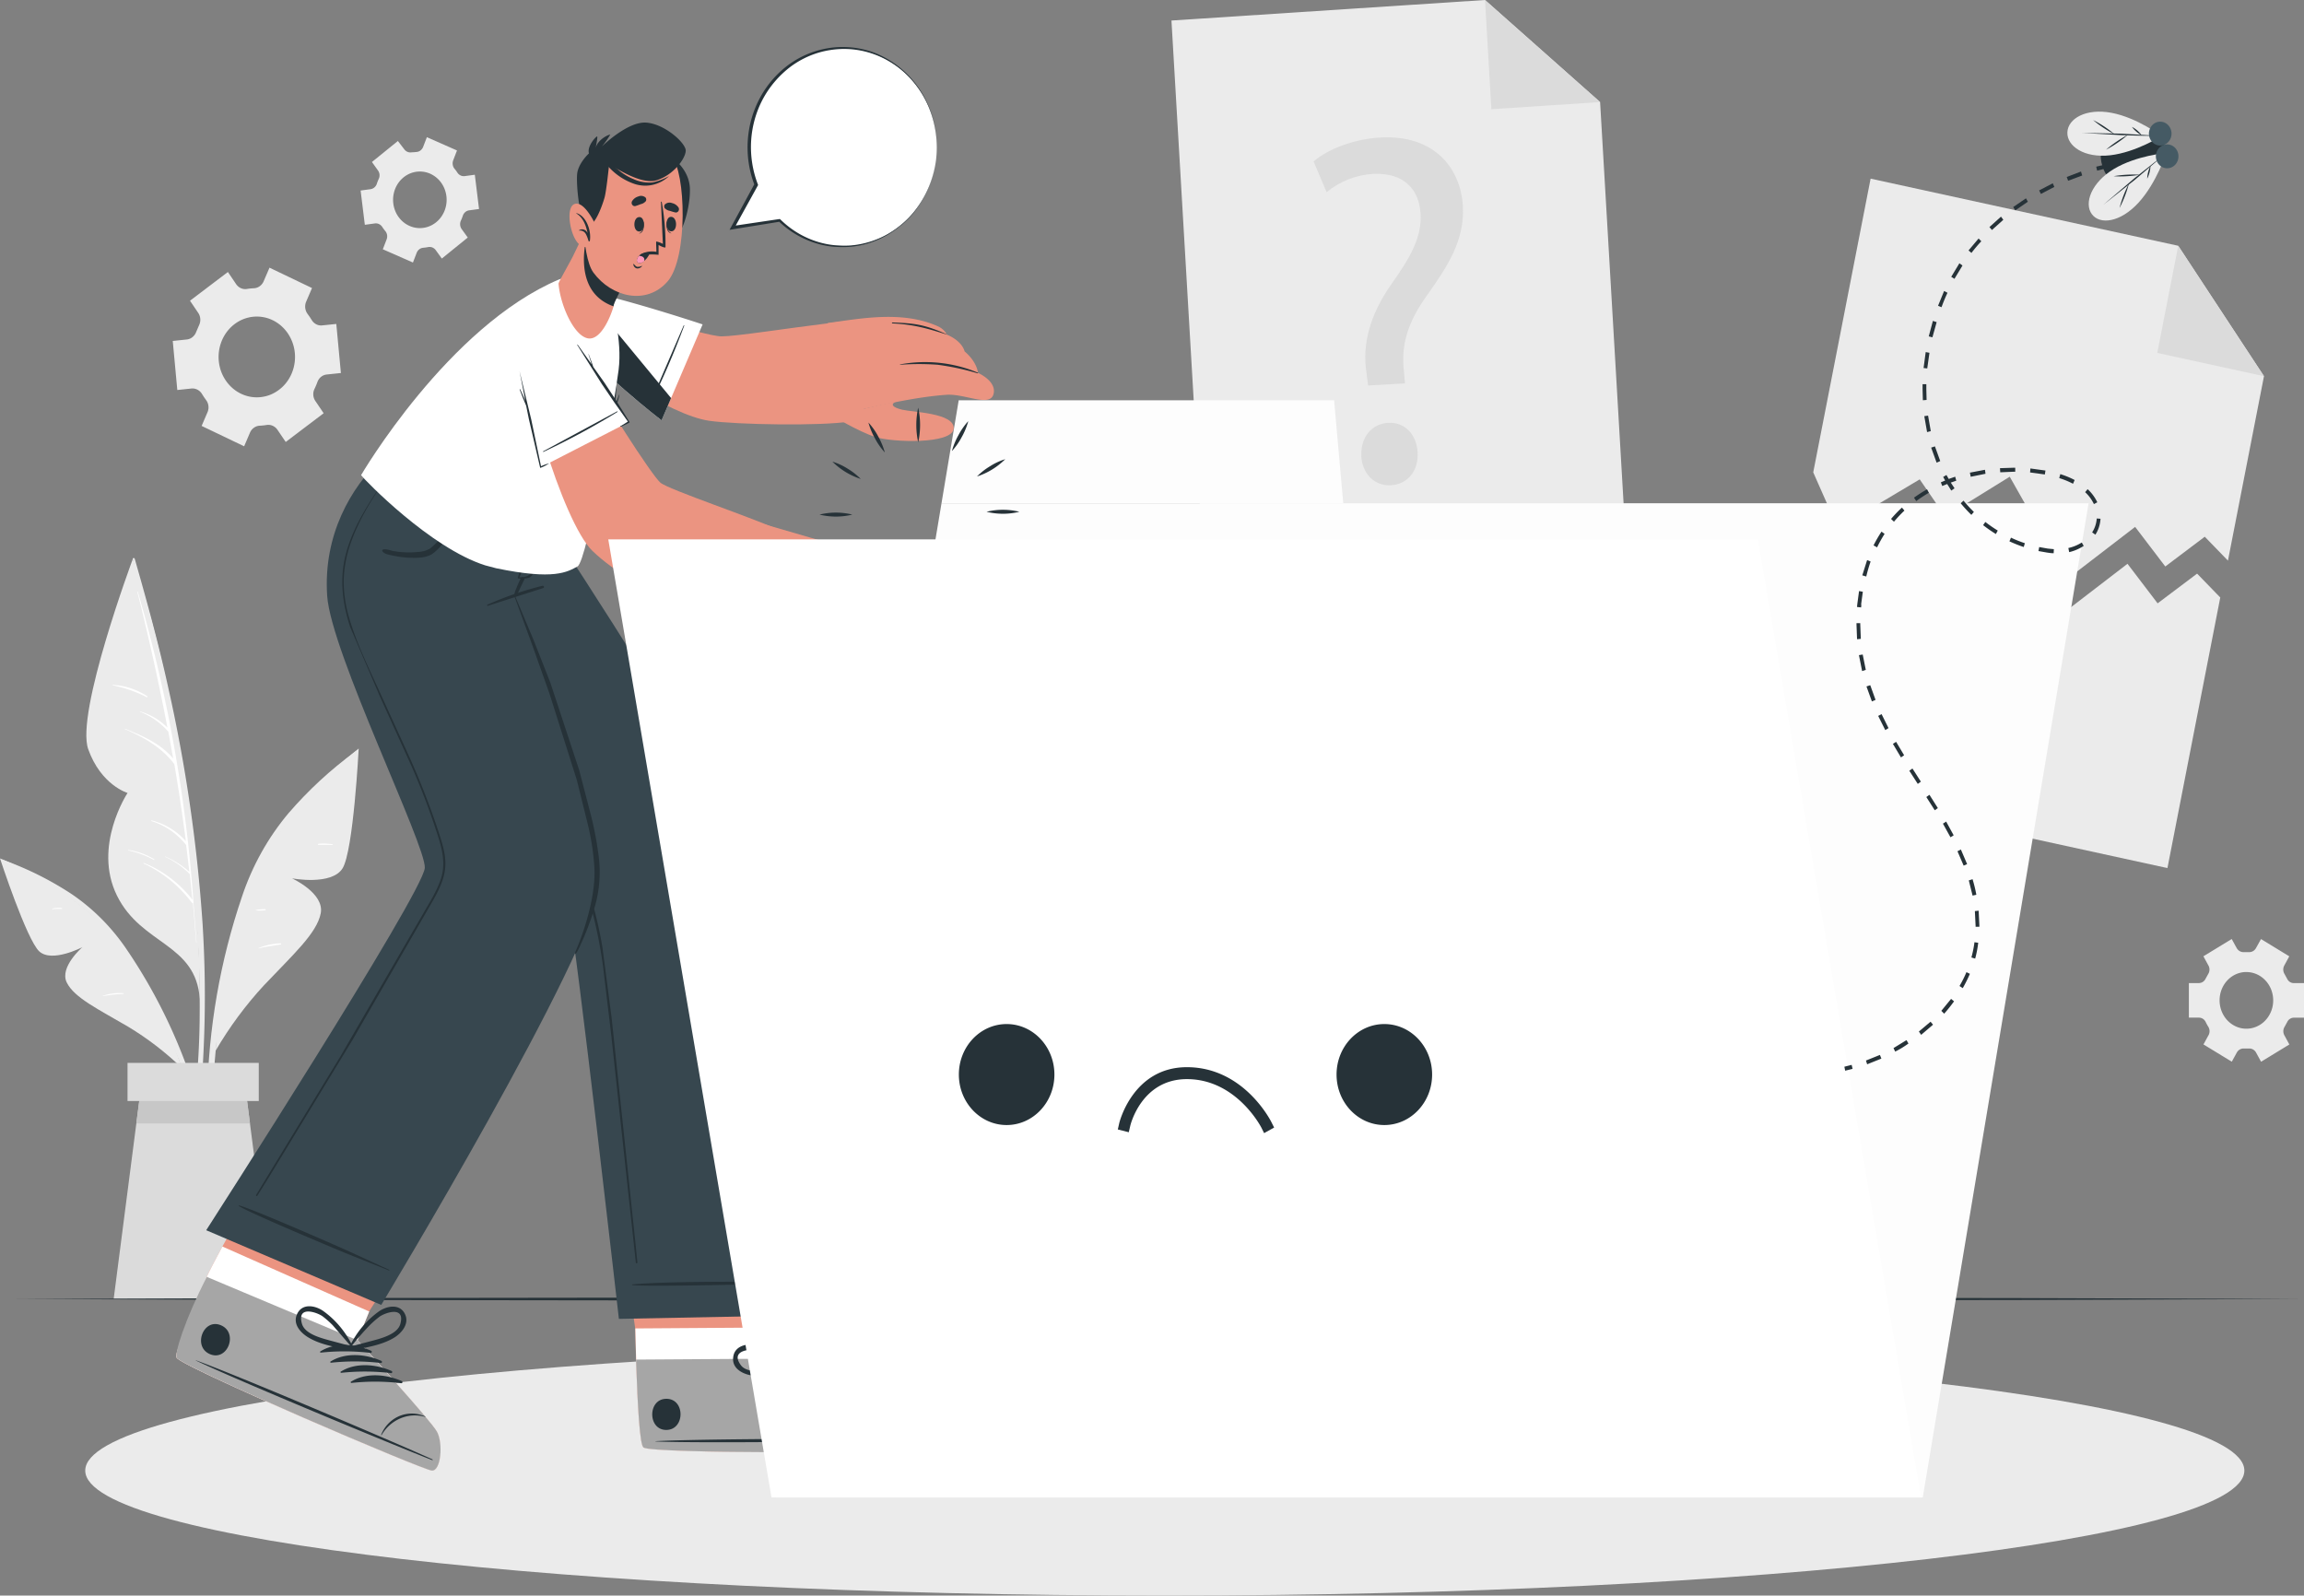 <svg xmlns="http://www.w3.org/2000/svg" width="244" height="169" fill="none" xmlns:v="https://vecta.io/nano"><rect width="100%" height="100%" fill="#808080" stroke="none"/><style><![CDATA[.B{fill:#263238}.C{fill:#fff}.D{fill:#eb9481}.E{fill:#ebebeb}.F{fill:#dbdbdb}]]></style><path d="M239.762 39.846l-3.816 19.535-2.456-2.533L229.311 60l-3.194-4.194-7.161 5.504-6.12-10.819-6.826 4.227-2.707-3.945-8.668 5.163-2.608-5.905 6.076-31.109 32.576 7.11 9.083 13.812z" class="E"/><path d="M230.679 26.034l9.083 13.812-11.3-2.466 2.217-11.346z" class="F"/><path d="M235.133 63.283l-5.595 28.66-43.879-9.576 5.555-28.428 2.607 5.901 8.672-5.163 2.704 3.945 6.83-4.223 6.116 10.819 7.165-5.504 3.19 4.189 4.182-3.148 2.453 2.529zm-62.803-3.359l-44.716 2.925-3.553-60.674L157.267 0l12.188 10.811 2.875 49.114z" class="E"/><path d="M157.267 0l12.189 10.811-11.515.754L157.267 0zm-12.381 40.828l-.175-1.37c-.451-2.837.283-6.01 2.616-9.327 2.105-2.95 3.245-5.058 3.118-7.451-.144-2.697-1.839-4.4-4.992-4.265-1.803.099-3.534.775-4.964 1.939l-1.376-3.258c1.595-1.37 4.386-2.381 7.037-2.529 5.754-.337 8.553 3.262 8.772 7.279.192 3.595-1.571 6.297-3.812 9.454-2.057 2.879-2.731 5.251-2.44 7.936l.124 1.374-3.908.219zm-.709 7.464c-.104-1.956 1.072-3.405 2.823-3.507s3.026 1.197 3.13 3.157c.095 1.85-.977 3.342-2.827 3.452-1.767.105-3.043-1.252-3.142-3.102h.016z" class="F"/><g class="E"><path d="M33.038 30.506l-4.497-2.154-.626 1.454a1.25 1.25 0 0 1-.417.513c-.18.128-.39.201-.607.212a5.47 5.47 0 0 0-.738.076 1.14 1.14 0 0 1-.633-.082 1.21 1.21 0 0 1-.503-.415l-.881-1.302-4.015 3.043.881 1.302a1.31 1.31 0 0 1 .209.635c.014.228-.03.455-.129.659l-.307.712a1.26 1.26 0 0 1-.384.542 1.16 1.16 0 0 1-.593.255l-1.503.156.482 5.197 1.511-.16a1.14 1.14 0 0 1 .629.129 1.22 1.22 0 0 1 .476.453l.203.32.219.308c.138.177.226.391.256.618a1.3 1.3 0 0 1-.088.668l-.63 1.467 4.502 2.158.626-1.462a1.23 1.23 0 0 1 .42-.511 1.15 1.15 0 0 1 .609-.209 6.12 6.12 0 0 0 .73-.076 1.13 1.13 0 0 1 .633.083 1.21 1.21 0 0 1 .503.415l.881 1.302 4.019-3.043-.881-1.302a1.27 1.27 0 0 1-.215-.635 1.29 1.29 0 0 1 .135-.659 7.79 7.79 0 0 0 .299-.708c.077-.216.209-.404.381-.545a1.14 1.14 0 0 1 .596-.252l1.511-.16-.486-5.197-1.511.156a1.12 1.12 0 0 1-.625-.125 1.2 1.2 0 0 1-.471-.452l-.207-.32-.219-.308a1.3 1.3 0 0 1-.254-.622 1.33 1.33 0 0 1 .087-.672l.626-1.458zm-2.552 4.809a4.44 4.44 0 0 1 .755 2.352c.026.846-.185 1.681-.608 2.399a4.13 4.13 0 0 1-1.767 1.637 3.85 3.85 0 0 1-2.33.324c-.79-.138-1.523-.52-2.107-1.099a4.34 4.34 0 0 1-1.174-2.151 4.51 4.51 0 0 1 .154-2.478c.282-.792.78-1.477 1.431-1.97.872-.66 1.957-.927 3.016-.743s2.005.807 2.63 1.729zm205.859 64.143l-2.999 1.829.53.969c.08.14.119.3.114.462a.88.88 0 0 1-.141.453l-.26.472a.83.83 0 0 1-.298.353c-.129.085-.279.129-.431.128h-1.053v3.662h1.061c.152-.002.302.042.431.127a.83.83 0 0 1 .298.354 5.94 5.94 0 0 0 .26.472c.087.133.136.29.141.453a.87.87 0 0 1-.114.461l-.53.97 2.999 1.829.534-.974a.83.83 0 0 1 .324-.325.78.78 0 0 1 .437-.096h.511a.78.78 0 0 1 .437.097c.134.074.247.186.324.324l.535.978 2.994-1.829-.53-.974c-.076-.14-.113-.299-.107-.46a.89.89 0 0 1 .139-.45l.259-.472c.065-.146.169-.268.298-.353s.279-.13.431-.128H244v-3.662h-1.069c-.152.002-.302-.043-.431-.128s-.233-.207-.298-.353l-.259-.472a.9.9 0 0 1-.139-.45c-.006-.161.031-.32.107-.46l.53-.974-2.994-1.829-.535.961a.83.83 0 0 1-.324.325.78.78 0 0 1-.437.097h-.255-.256a.79.79 0 0 1-.438-.098.85.85 0 0 1-.327-.324l-.53-.965zm1.551 3.498a2.73 2.73 0 0 1 1.578.504 2.97 2.97 0 0 1 1.048 1.347c.215.548.271 1.152.162 1.734a3.06 3.06 0 0 1-.777 1.538 2.79 2.79 0 0 1-1.455.821 2.7 2.7 0 0 1-1.641-.171 2.88 2.88 0 0 1-1.274-1.108c-.311-.494-.477-1.074-.476-1.668a3.14 3.14 0 0 1 .214-1.148c.143-.364.351-.695.615-.974a2.84 2.84 0 0 1 .92-.651 2.7 2.7 0 0 1 1.086-.228v.004zM42.137 14.933l-2.747 2.225.634.889a.87.87 0 0 1 .168.44.88.88 0 0 1-.084.466c-.076.164-.143.333-.199.506a.87.87 0 0 1-.255.389.8.8 0 0 1-.411.189l-1.053.143.447 3.629 1.053-.143a.78.78 0 0 1 .45.068.84.84 0 0 1 .347.311c.096.147.2.287.311.422.103.119.171.267.196.427a.89.89 0 0 1-.053.471l-.399 1.037 3.19 1.404.399-1.037a.85.85 0 0 1 .282-.37.79.79 0 0 1 .424-.157l.255-.03.251-.042a.78.78 0 0 1 .441.04c.141.056.264.151.357.276l.65.898 2.747-2.225-.642-.889a.9.9 0 0 1-.164-.443.91.91 0 0 1 .081-.468c.076-.163.142-.33.199-.502a.87.87 0 0 1 .255-.389.8.8 0 0 1 .411-.189l1.053-.143-.447-3.629-1.053.143a.78.78 0 0 1-.45-.066.83.83 0 0 1-.348-.309c-.1-.152-.203-.295-.315-.421-.093-.122-.153-.268-.174-.423a.92.92 0 0 1 .054-.458l.399-1.037-3.19-1.404-.399 1.037a.87.87 0 0 1-.282.369c-.124.093-.271.148-.423.158l-.255.025-.235.009a.78.78 0 0 1-.441-.04c-.141-.056-.264-.151-.357-.276l-.678-.881zm1.966 3.258a2.7 2.7 0 0 1 1.621.288 2.91 2.91 0 0 1 1.198 1.19 3.13 3.13 0 0 1 .371 1.693 3.1 3.1 0 0 1-.58 1.626A2.84 2.84 0 0 1 45.377 24a2.69 2.69 0 0 1-1.643.059 2.82 2.82 0 0 1-1.398-.915c-.371-.444-.608-.994-.682-1.581a3.16 3.16 0 0 1 .07-1.171 3.07 3.07 0 0 1 .49-1.053 2.89 2.89 0 0 1 .835-.773 2.74 2.74 0 0 1 1.052-.375zm-22.492 91.833a122.8 122.8 0 0 0-.16-12.222 164.58 164.58 0 0 0-3.624-24.934c-1.013-4.611-2.257-9.146-3.557-13.677-.04-.139-.247-.101-.211.042 4.015 15.974 7.309 32.453 7.081 49.059-.064 4.636-.574 9.209-.989 13.828 0 .122.179.173.207.047.825-3.966 1.097-8.105 1.252-12.143z"/><path d="M14.059 59.22S7.982 75.531 9.342 79.35s4.167 4.636 4.167 4.636-3.72 5.614-1.12 10.878 8.373 5.016 8.772 10.983c-.012.03.307-24.925-7.101-46.627z"/></g><path d="M20.486 95.572c.01-.027.01-.057 0-.084a156.94 156.94 0 0 0-5.893-32.811c0-.029-.06-.021-.052 0 1.204 4.777 2.267 9.573 3.19 14.389a6.64 6.64 0 0 0-2.903-1.711s-.032.025 0 .034a7.7 7.7 0 0 1 2.998 2.107l.514 2.841c-1.36-1.606-3.242-2.402-5.128-3.161-.013.013-.014.018-.014.023.006.018.01.021.014.023 1.966.843 3.919 1.93 5.251 3.722a200.67 200.67 0 0 1 1.22 8.147 7.27 7.27 0 0 0-3.624-2.196c-.044 0-.068.055-.024.067 1.421.442 2.69 1.312 3.652 2.504h.024l.343 2.879a9.22 9.22 0 0 0-2.54-1.618c-.024 0-.04.029 0 .038.942.431 1.804 1.035 2.548 1.783h.032l.287 2.744c-1.369-1.75-3.146-3.092-5.155-3.894-.008 0-.017.004-.023.01s-.009.015-.009.024.003.018.009.024.014.01.023.01c1.984.924 3.727 2.343 5.08 4.135a.12.12 0 0 0 .058.042c.023.007.047.008.07 0l.347 4.215c0 .021.032.021.032 0l-.327-4.282zm-4.884-21.824c-1.1-.724-2.358-1.139-3.652-1.205-.021.012-.024.019-.024.025.011.023.018.025.024.025a13.88 13.88 0 0 1 3.612 1.264c.048.013.084-.076.04-.11zm.738 17.268a7.33 7.33 0 0 0-2.743-.99c-.032 0-.036.046 0 .055a10.02 10.02 0 0 1 2.711 1.003c.036.021.068-.046.032-.067z" class="C"/><g class="E"><path d="M37.591 79.632c-2.571 1.878-4.931 4.059-7.037 6.499-2.172 2.584-3.847 5.59-4.932 8.851-2.309 6.793-3.551 13.94-3.676 21.158-.077 3.996.285 7.989 1.081 11.898.006.028.023.053.046.069s.051.021.079.016.051-.022.067-.046.023-.053.019-.082c-.99-6.896-.952-13.914.112-20.799 1.045-6.743 2.683-14.085 6.742-19.569 2.209-2.988 4.964-5.336 7.687-7.763.144-.135-.04-.341-.187-.232z"/><path d="M22.839 111.276c1.463-2.502 3.183-4.826 5.128-6.929 3.042-3.216 5.602-5.5 6.001-7.624s-3.046-3.692-3.046-3.692 4.206.801 5.359-1.066 1.706-12.682 1.706-12.682-7.655 5.778-11.224 13.879-3.923 18.115-3.923 18.115z"/></g><path d="M35.239 89.427c-.504-.079-1.015-.098-1.523-.055-.06 0-.056.109 0 .114h1.511c.019-.014.022-.02.023-.026-.003-.024-.007-.03-.011-.033zm-5.499 10.49a6.53 6.53 0 0 0-2.36.498v.038c.797-.199 1.567-.279 2.357-.422a.06.06 0 0 0 .025-.022c.006-.01.01-.022.01-.034s-.002-.024-.008-.034-.014-.019-.024-.024zm-1.65-3.624a4.99 4.99 0 0 0-1.001.093c-.019.018-.021.025-.021.032.355.052.691.036 1.022-.015.014 0 .027-.006.037-.016s.015-.024.015-.039-.006-.028-.015-.039-.023-.016-.037-.016z" class="C"/><g class="E"><path d="M.395 91.104c2.492.893 4.879 2.082 7.117 3.544 2.322 1.56 4.335 3.581 5.929 5.951 3.353 4.933 5.92 10.413 7.6 16.222a45.43 45.43 0 0 1 1.722 9.896.1.1 0 0 1-.032.056c-.016.014-.037.021-.058.021s-.041-.007-.058-.021-.028-.034-.032-.056c-.704-5.822-2.267-11.493-4.633-16.804-2.325-5.205-5.255-10.743-9.737-14.19-2.44-1.876-5.183-3.106-7.919-4.404-.144-.05-.044-.266.1-.215z"/><path d="M19.254 113.109c-1.732-1.666-3.632-3.126-5.666-4.354-3.166-1.858-5.738-3.08-6.523-4.703s1.659-3.73 1.659-3.73-3.23 1.686-4.569.442S0 90.923 0 90.923s7.46 2.803 12.113 8.488 7.141 13.697 7.141 13.697z"/></g><path d="M13.062 105.194c-.733-.054-1.47.042-2.169.282v.034c.713-.129 1.434-.208 2.157-.236.052 0 .064-.076.012-.08zm-6.507-9.019a3.47 3.47 0 0 0-1.001.059c-.036 0-.024.067 0 .063.331-.038.654-.025.981-.034.01 0 .02-.003.028-.009s.014-.016.016-.026.001-.021-.003-.031-.012-.017-.021-.022z" class="C"/><path d="M28.875 137.588H12.037l2.4-18.591.614-4.767h10.809l.614 4.767 2.4 18.591z" class="F"/><path d="M26.475 118.997H14.438l.614-4.767h10.809l.614 4.767z" fill="#c7c7c7"/><path d="M27.404 112.578H13.505v4.038h13.899v-4.038z" class="F"/><path d="M1.332 137.588l30.307-.101 30.307-.038 60.613-.072 60.613.072 30.307.038 30.307.101-30.307.105-30.307.034-60.613.072-60.613-.072-30.307-.038-30.307-.101z" class="B"/><path d="M123.356 169c63.142 0 114.328-5.929 114.328-13.242s-51.186-13.243-114.328-13.243S9.027 148.444 9.027 155.758 60.214 169 123.356 169z" class="E"/><path d="M96.741 153.566c-.929.333-27.567.421-28.588-.245-.399-.252-.626-4.353-.797-9.318l-.088-3.3-2.125-15.021 17.811-.123 1.679 15.026-.068 3.304s10.215 4.784 11.26 5.652 1.846 3.692.917 4.025z" class="D"/><path d="M96.741 153.566c-.929.333-27.567.421-28.588-.245-.471-.311-.726-6.301-.869-12.618l17.328-.118-.068 3.304s10.215 4.784 11.26 5.652 1.866 3.692.937 4.025z" class="C"/><path d="M96.741 153.566c-.929.333-27.568.421-28.588-.245-.399-.252-.626-4.353-.797-9.318l17.173-.114s10.215 4.784 11.26 5.652 1.882 3.692.953 4.025z" fill="#a6a6a6"/><g class="B"><path d="M96.354 152.441c-4.466-.102-22.488-.055-26.91.206-.036 0-.036.025 0 .03 4.426.198 22.448 0 26.91-.161.096-.004.096-.075 0-.075zm-2.268-3.907a3.42 3.42 0 0 0-1.449.285 3.59 3.59 0 0 0-1.218.878 3.76 3.76 0 0 0-.989 2.529c0 .029.048.029.052 0 .148-.933.578-1.79 1.225-2.443s1.476-1.068 2.364-1.182c.008.002.017.001.025-.004s.013-.012.015-.021.001-.019-.004-.027-.012-.013-.02-.015zm-7.811-4.181c-1.786-.021-3.856.653-4.964 2.204-.04.059.04.122.092.093a24.09 24.09 0 0 1 4.904-2.066.11.11 0 0 0 .064-.049c.015-.024.021-.053.017-.081s-.017-.055-.038-.074-.047-.028-.075-.027zm1.387.56c-1.79 0-3.86.658-4.964 2.204-.044.064.036.127.092.097a23.86 23.86 0 0 1 4.9-2.069c.026-.008.048-.025.063-.048s.021-.053.018-.081a.12.12 0 0 0-.036-.073c-.02-.019-.046-.029-.073-.03z"/><path d="M89.042 145.478c-1.786 0-3.856.653-4.964 2.204-.04.059.04.122.092.093a24.03 24.03 0 0 1 4.904-2.065c.026-.008.049-.025.064-.049s.021-.054.017-.082-.018-.055-.038-.073-.047-.029-.075-.028zm1.384.565c-1.79-.021-3.86.653-4.964 2.204-.044.059.04.122.092.093a23.95 23.95 0 0 1 4.904-2.066.11.11 0 0 0 .064-.049c.015-.024.021-.053.017-.081s-.018-.055-.038-.073-.047-.029-.075-.028zm-19.857 2.115c-1.993 0-1.993 3.309 0 3.296s2.01-3.308 0-3.296zm17.624-8.855c-.905-.792-2.045 0-2.6.814-.923 1.438-1.472 3.106-1.595 4.838 0 .038.028.055.056.055a.23.23 0 0 0 .044.097.21.21 0 0 0 .081.065c.031.014.066.021.101.018a.2.2 0 0 0 .097-.032c1.268-.932 2.735-1.766 3.696-3.086.546-.767.993-2.031.12-2.769zm-2.177 4.021l-1.846 1.421 1.001-2.807a10.78 10.78 0 0 1 .646-1.265c.399-.628 2.137-2.213 2.321-.16.104 1.125-1.391 2.246-2.121 2.811z"/><path d="M79.548 145.672c1.555.244 3.162-.228 4.689-.485.033-.009.064-.026.09-.05a.23.23 0 0 0 .059-.088c.013-.033.018-.07.015-.106s-.014-.071-.032-.101c.006-.005.011-.011.014-.018s.005-.015.005-.023-.002-.015-.005-.022-.008-.013-.014-.018a9.2 9.2 0 0 0-4.33-2.305c-.941-.19-2.273.084-2.392 1.319-.144 1.163.993 1.745 1.902 1.897zm-1.085-1.071c-1.196-1.618 1.089-1.757 1.774-1.589a9.84 9.84 0 0 1 1.308.447 26.85 26.85 0 0 1 2.556 1.286l-2.257.333c-.901.126-2.711.413-3.381-.477z"/></g><path d="M38.955 56.253s20.682 37.19 21.236 39.803c.849 4.012 5.351 43.634 5.351 43.634l21.531-.421s-3.708-34.936-7.221-46.446c-2.528-8.29-20.781-35.787-20.781-35.787l-20.115-.784z" fill="#37474f"/><path d="M85.115 135.797c-3.09-.025-14.043-.156-18.158.248-.032 0-.028.059 0 .064 1.415.215 15.063-.118 18.154-.224.007.003.013.004.02.003s.013-.004.019-.008a.05.05 0 0 0 .014-.015c.004-.006.005-.014.006-.021s-.001-.015-.004-.021-.007-.013-.012-.017-.012-.008-.018-.01-.014-.001-.02.001zm-42.631-76.13l4.171 6.676 4.135 6.685 7.974 13.575a42.5 42.5 0 0 1 3.23 6.655c.808 2.317 1.415 4.707 1.814 7.14l.961 7.371.833 7.869 1.703 16.108.199 1.977c0 .097-.156.114-.168 0l-1.734-16.016-.857-7.978-.885-7.409c-.333-2.426-.84-4.821-1.515-7.165a35.4 35.4 0 0 0-2.974-6.954c-2.492-4.548-5.132-9.015-7.771-13.487l-8.134-13.398-1.049-1.623c-.028-.029.044-.067.068-.025z" class="B"/><path d="M45.733 155.757c-.981-.063-26.315-10.911-27.017-11.94a.37.37 0 0 1-.04-.198c0-.923 1.758-4.143 3.226-8.374.092-.27.746-1.526 1.651-3.216l6.902-12.61 16.559 6.954-7.927 12.538-1.232 3.035s7.771 8.493 8.425 9.694.431 4.177-.546 4.117z" class="D"/><path d="M45.733 155.758c-.981-.064-26.315-10.912-27.017-11.941a.37.37 0 0 1-.04-.198c0-.923 1.758-4.143 3.226-8.374.092-.27.746-1.526 1.651-3.216l15.55 6.882-1.232 3.035s7.771 8.493 8.425 9.694.415 4.177-.562 4.118z" class="C"/><path d="M45.733 155.758c-.981-.064-26.315-10.912-27.017-11.941-.271-.392.861-4.046 3.19-8.572l15.949 6.705s7.771 8.484 8.429 9.694.427 4.173-.55 4.114z" fill="#a6a6a6"/><g class="B"><path d="M45.773 154.561c-4.103-1.863-20.825-8.969-25.016-10.478-.036 0-.044 0 0 .025 4.031 1.939 20.805 8.902 25 10.537.08.021.104-.047.016-.084zm-.718-4.523a3.43 3.43 0 0 0-2.887 0 3.58 3.58 0 0 0-1.81 1.947c0 .026.036.047.048.021.47-.808 1.175-1.433 2.01-1.782a3.94 3.94 0 0 1 2.619-.152c.007-.002.013-.007.016-.013s.005-.014.004-.021zm-5.753-6.971c-1.647-.729-3.808-.923-5.383.076-.06.038 0 .126.052.122a23.53 23.53 0 0 1 5.279.03.11.11 0 0 0 .076-.021.12.12 0 0 0 .044-.069c.006-.028.003-.057-.01-.083s-.034-.045-.059-.055zm1.08 1.071c-1.647-.729-3.808-.923-5.383.076-.06.037 0 .126.052.122a23.24 23.24 0 0 1 5.279.029c.027.003.054-.004.076-.021s.038-.041.044-.068.003-.058-.01-.083-.034-.045-.059-.055z"/><path d="M41.467 145.208c-1.651-.729-3.812-.923-5.383.076-.064.038 0 .126.048.122a23.3 23.3 0 0 1 5.279.03c.027.005.056-.002.079-.018s.04-.04.047-.069.004-.059-.01-.085-.035-.046-.061-.056zm1.08 1.071c-1.651-.729-3.808-.923-5.383.071-.064.043 0 .131.048.127a23.24 23.24 0 0 1 5.279.029c.027.005.056-.001.079-.017a.12.12 0 0 0 .037-.154c-.014-.026-.035-.046-.061-.056zm-19.158-5.913c-1.862-.784-3.018 2.28-1.148 3.064s3.03-2.281 1.148-3.064zm19.481-1.219c-.562-1.091-1.89-.821-2.699-.278-1.364.966-2.463 2.293-3.19 3.848-.003.007-.005.015-.005.022s.002.015.005.022.008.013.013.018.012.008.019.01c0 .139.088.303.243.27 1.511-.367 3.166-.557 4.521-1.4.778-.488 1.623-1.479 1.093-2.512zm-3.449 2.862l-2.209.586c.604-.769 1.244-1.504 1.918-2.204a10.21 10.21 0 0 1 1.057-.927c.578-.422 2.763-1.202 2.205.775-.307 1.092-2.089 1.534-2.97 1.77z"/><path d="M32.595 141.621c1.356.843 3.01 1.042 4.517 1.412.156.038.259-.126.247-.269.007-.001.015-.004.021-.009s.011-.011.014-.018.005-.015.004-.023-.003-.015-.007-.022c-.725-1.559-1.825-2.889-3.19-3.856-.797-.548-2.133-.822-2.699.265s.299 2.027 1.093 2.52zm-.622-1.424c-.554-1.977 1.627-1.193 2.205-.767a9.91 9.91 0 0 1 1.053.931l1.914 2.209-2.209-.59c-.893-.253-2.659-.675-2.962-1.783z"/></g><path d="M40.374 138.212l-18.536-7.911s22.982-35.719 23.15-38.379c.152-2.352-9.944-22.843-10.339-28.816-.431-6.448 2.504-11.434 5.734-14.532l19.118 8.594s-2.017 3.41-5.183 5.31c0 0 9.804 23.687 9.246 30.97s-23.19 44.764-23.19 44.764z" fill="#37474f"/><g class="B"><path d="M41.196 134.486l-4.589-2.107c-1.316-.582-9.968-4.388-11.3-4.704-.028 0-.048.042-.02.059 1.152.746 9.876 4.392 11.204 4.948l4.673 1.871c.004.006.009.011.016.014s.013.004.02.003.013-.003.019-.007.01-.01.013-.016.005-.014.004-.021-.002-.014-.006-.02-.009-.011-.014-.015zm16.255-72.442a34.72 34.72 0 0 0-5.821 1.998c-.008.003-.015.007-.021.013s-.011.012-.014.02-.006.016-.006.024.001.017.003.025.007.015.012.022.012.012.019.015.015.006.023.006.016-.001.024-.003l5.861-1.88c.148-.055.072-.274-.08-.24z"/><path d="M55.175 61.227c-.186.349-.35.711-.49 1.083a2.6 2.6 0 0 0-.251.906c0 .063.08.076.116.038.2-.253.362-.537.479-.843l.486-1.003c.108-.249-.215-.409-.339-.181z"/><path d="M55.414 59.313l.359-.931.399-.961c0-.051.096 0 .076.038-.12.312-.195.641-.287.961l-.295.961c-.187.594-.399 1.184-.658 1.762a2 2 0 0 0 .917-.169c.296-.2.524-.496.65-.843l.494-1.045c.211-.374.389-.767.53-1.176 0-.05.096 0 .076.038a14.1 14.1 0 0 1-1.017 2.491c-.179.308-.319.632-.646.75a2.56 2.56 0 0 1-1.089.08c-.048 0-.104 0-.088-.076l.578-1.88zm-.813 3.937l1.914 4.556 1.766 4.493 3.058 9.272 1.22 4.691a35.44 35.44 0 0 1 .885 4.788c.16 1.614.025 3.245-.399 4.805a29.08 29.08 0 0 1-1.687 4.481c-.419.91-.558.788-.359.328.57-1.306 2.065-5.264 1.958-8.589a26.1 26.1 0 0 0-.694-4.716l-1.176-4.742-2.895-9.15-1.794-5.058-1.866-5.1c-.02-.076.048-.105.068-.059zM40.53 58.222c.331-.131.797.084 1.132.143a9.18 9.18 0 0 0 1.312.139 8.97 8.97 0 0 0 1.304-.046c.436-.012.864-.132 1.248-.35a6.58 6.58 0 0 0 1.595-1.783 10.54 10.54 0 0 0 1.24-2.301c0-.051.084 0 .068.034l-.399 1.399a8.68 8.68 0 0 1-.614 1.243c-.384.797-.952 1.478-1.651 1.981-.77.464-1.758.422-2.616.383a9.84 9.84 0 0 1-1.479-.206c-.351-.08-.941-.139-1.164-.464-.011-.012-.018-.027-.023-.043a.12.12 0 0 1-.003-.049c.002-.017.008-.032.017-.046s.02-.026.034-.034zm-13.401 68.332l8.971-14.751 8.684-14.983c.682-1.201 1.467-2.398 1.906-3.73.479-1.446.207-2.849-.223-4.265a74.82 74.82 0 0 0-2.847-7.586l-3.353-7.397-3.19-7.447c-.797-2.449-1.12-4.986-.498-7.523s1.962-4.78 3.361-6.891l1.116-1.686c.028-.042.088 0 .06.051-1.543 2.2-3.046 4.531-3.951 7.114a12.91 12.91 0 0 0-.766 3.983 13.57 13.57 0 0 0 .602 4.076c.75 2.563 1.934 4.986 3.038 7.397l3.373 7.388a81.75 81.75 0 0 1 2.99 7.666c.371 1.159.797 2.373.766 3.616-.028 1.361-.642 2.588-1.28 3.734l-8.56 14.836-8.935 14.667-1.148 1.833c-.06.076-.163-.012-.116-.101z"/></g><path d="M60.561 34.451c1.727 4.004 10.447 9.521 14.529 10.115 2.935.421 11.858.573 14.916.08 3.588-.582.845-10.802-1.272-10.537-5.821.716-10.765 1.517-12.32 1.517-1.898 0-12.165-3.481-13.401-3.974-3.03-1.193-3.429.527-2.452 2.799z" class="D"/><path d="M60.617 35.517c2.185 3.418 9.446 9.007 9.446 9.007l1.009-2.36 3.337-7.806s-6.671-2.213-11.061-3.224a9.13 9.13 0 0 0-1.571-.236c-2.803-.16-3.046 1.669-1.16 4.619z" class="C"/><g class="B"><path d="M60.617 35.517c2.185 3.418 9.446 9.007 9.446 9.007l1.009-2.36-9.294-11.257c-2.803-.169-3.046 1.661-1.16 4.611z"/><path d="M68.755 42.939l3.632-8.429c.04-.084.104-.076.068 0a87.42 87.42 0 0 1-3.644 8.429c-.016.051-.08.034-.056 0z"/></g><path d="M87.666 34.215c3.541-.489 7.923-1.328 11.635.337a2.03 2.03 0 0 1 .993.898c1.674.717 1.858 1.766 1.858 1.766 1.367 1.172 1.415 2.276 1.415 2.276s1.962.843 1.663 2.2c-.327 1.5-3.014 0-4.968.122-4.486.295-10.766 2.036-12.061 2.255l-.534-9.854z" class="D"/><path d="M95.358 38.632a27.32 27.32 0 0 1 3.939 0 27.29 27.29 0 0 1 4.226.906c.009.003.019.003.028-.002s.015-.012.018-.022.003-.02-.001-.029-.012-.016-.021-.019a14.5 14.5 0 0 0-8.189-.877c-.064-.008-.064.046 0 .042zm-.834-4.379c2.189.118 3.557.489 5.758 1.189v-.025c-2.424-1.071-3.417-1.172-5.77-1.264-.076.034-.072.101.012.101z" class="B"/><path d="M94.879 42.53c-.57.282-.431.599.658.864s5.614.346 5.455 2.015-6.544 1.458-8.326.868-4.466-2.208-4.466-2.208c1.264-.223 4.23-1.071 6.679-1.538z" class="D"/><path d="M65.302 40.832l-.187 2.183c0-.029 0-.055.028-.08l.423-1.134h.036a6.33 6.33 0 0 1-.343 1.172l-.215.535-.164.965-.797 3.599c-.024.088-.128.067-.12-.034.028-.472.479-3.14.57-3.747a34.35 34.35 0 0 1 .714-3.477c.02-.021.06-.004.056.017z" class="B"/><g class="C"><path d="M61.156 59.996c-1.065.577-2.436 1.475-8.616.19l-1.164-.308c-5.793-1.838-12.759-9.04-13.138-9.55 0 0 9.206-15.775 20.981-20.736 1.455-.611 3.864.569 5.183 2.04.474.527 1.507 4.4 1.112 7.536s-3.297 20.252-4.358 20.829z"/><path d="M60.326 39.024a5.03 5.03 0 0 1-.259 1.964c-.05-.667.038-1.337.259-1.964zm-4.015 10.743a4.61 4.61 0 0 1-.032.995c-.038.332-.115.657-.227.969a4.38 4.38 0 0 1 .032-.999c.041-.33.117-.654.227-.965zm-6.822-8.122c.045.668-.043 1.339-.259 1.968a4.85 4.85 0 0 1 .259-1.968zm13.465 7.574c.025.333.015.668-.032.999-.038.332-.115.657-.227.969a4.39 4.39 0 0 1 .032-.999 4.57 4.57 0 0 1 .227-.969z"/><path d="M54.194 40.254a3.89 3.89 0 0 1 .941.03c.314.042.622.124.917.244a4.27 4.27 0 0 1-1.858-.274zm-7.743 7.76a4.29 4.29 0 0 1 1.858.274 4.11 4.11 0 0 1-1.858-.274zm9.123 8.399a4.27 4.27 0 0 1 1.858.274 4.13 4.13 0 0 1-1.858-.274zm-11.512-3.051a4.29 4.29 0 0 1 1.858.274 4.13 4.13 0 0 1-1.858-.274zm16.204-21.891a4.3 4.3 0 0 1 1.858.274 4.29 4.29 0 0 1-1.858-.274zm-2.252 2.689a4.03 4.03 0 0 1-.686.683 4.23 4.23 0 0 1-.797.514c.2-.255.428-.484.678-.683s.52-.375.805-.514zm-12.277 7.641a4.13 4.13 0 0 1-.69.679 3.73 3.73 0 0 1-.797.514c.205-.253.437-.48.69-.679a3.83 3.83 0 0 1 .797-.514zm15.331 3.448c-.204.255-.435.484-.69.683-.245.205-.513.378-.797.514a4.15 4.15 0 0 1 .69-.683c.246-.203.514-.375.797-.514zm-9.928 6.608c-.204.255-.435.484-.69.683a3.9 3.9 0 0 1-.797.514c.204-.255.435-.484.69-.683.247-.203.514-.375.797-.514zm13.732-15.636a4.16 4.16 0 0 1-.69.683 4.2 4.2 0 0 1-.797.514 4.16 4.16 0 0 1 .69-.683 3.9 3.9 0 0 1 .797-.514zm-.208 7.658a4.2 4.2 0 0 1-.646-.729 4.1 4.1 0 0 1-.486-.843 4.03 4.03 0 0 1 .646.725 4.66 4.66 0 0 1 .486.847zm-22.129 5.277a4.24 4.24 0 0 1-.646-.729 4.4 4.4 0 0 1-.486-.843 4.24 4.24 0 0 1 .646.729 4.21 4.21 0 0 1 .486.843zm19.438 6.275a4.03 4.03 0 0 1-.646-.725c-.191-.261-.354-.544-.486-.843a4.2 4.2 0 0 1 .646.729 4.28 4.28 0 0 1 .486.839zM52.232 37.54a4.17 4.17 0 0 1-.646-.725c-.19-.262-.353-.544-.486-.843a4.02 4.02 0 0 1 .646.725c.19.262.353.544.486.843zm.172 21.465a4.24 4.24 0 0 1-.646-.729c-.191-.261-.354-.544-.486-.843a4.03 4.03 0 0 1 .646.725 4.44 4.44 0 0 1 .486.847zm1.654-12.66a4.34 4.34 0 0 1-.642-.729c-.195-.258-.358-.542-.486-.843a4.18 4.18 0 0 1 .642.729 4.13 4.13 0 0 1 .486.843z"/></g><path d="M62.244 35.833c-1.503-.295-2.915-3.578-3.094-5.787 0-.152.702-1.353 1.503-2.857l1.411-2.925c.084-.198.574.472.574.472l1.069.843 3.529 2.862c-.84 1.066-1.554 2.236-2.125 3.486a2.19 2.19 0 0 0-.128.421c-.002.024-.002.048 0 .072-.219.834-1.292 3.696-2.739 3.414z" class="D"/><path d="M64.983 32.369c-.002.024-.002.048 0 .072a3.83 3.83 0 0 1-.61-.249c-3.864-1.913-2.161-7.384-2.161-7.384l1.515.792 3.529 2.862a17.15 17.15 0 0 0-2.125 3.485 2.19 2.19 0 0 0-.148.421zm6.308-15.573s1.766 1.184 1.774 3.292-.797 4.168-.965 4.244-.809-7.536-.809-7.536z" class="B"/><path d="M62.527 17.891c-1.061 2.213-1.005 9.188.319 10.983 1.922 2.605 5.622 3.502 7.859.927 2.165-2.495 1.942-11.582.399-13.276-2.245-2.504-7.005-1.909-8.576 1.366z" class="D"/><g class="B"><path d="M68.157 23.476s-.036.025-.032.042c.024.476-.024 1.024-.427 1.193v.025c.498-.084.554-.813.459-1.26z"/><path d="M67.746 22.991c-.726-.042-.75 1.492-.076 1.53s.682-1.496.076-1.53zm2.871.468s.036 0 .036.042c-.024.476.028 1.024.435 1.189v.025c-.502-.08-.562-.809-.471-1.256z"/><path d="M71.028 22.97c.722-.046.758 1.488.088 1.53s-.694-1.492-.088-1.53zm-3.736-1.146c.191-.057.378-.125.562-.202.209-.04.4-.153.542-.32a.34.34 0 0 0 .041-.204c-.008-.071-.038-.137-.085-.188a.74.74 0 0 0-.37-.158c-.135-.017-.271.004-.395.062-.269.076-.502.255-.654.502-.03.059-.044.125-.04.192s.027.131.065.184.089.095.148.118.124.029.185.015zm4.23.678a5.61 5.61 0 0 1-.574-.169.94.94 0 0 1-.554-.291.33.33 0 0 1-.053-.2c.004-.071.031-.139.076-.192a.74.74 0 0 1 .361-.179.72.72 0 0 1 .397.04 1.11 1.11 0 0 1 .678.464.36.36 0 0 1-.003.377.33.33 0 0 1-.143.126.31.31 0 0 1-.185.023zm-4.386 5.479c.108.114.211.265.375.282a1.14 1.14 0 0 0 .486-.11s.028 0 0 .025a.61.61 0 0 1-.254.208.57.57 0 0 1-.32.04.48.48 0 0 1-.235-.155.53.53 0 0 1-.116-.266c-.003-.009-.003-.019.001-.027s.01-.015.019-.019.018-.003.026.001.015.011.018.02zm2.608-2.031v1.041c-.613-.069-1.231-.046-1.838.067-.144.034-.128-.088.036-.169.489-.236 1.033-.312 1.563-.219.032-.088-.052-1.096 0-1.092a2.56 2.56 0 0 1 .694.253l-.203-4.434c0-.051.076-.059.084 0a25.2 25.2 0 0 1 .399 4.763c.004.181-.614-.143-.734-.211z"/><path d="M68.847 26.738c-.159.442-.454.814-.837 1.058-.602.257-.797-.32-.191-.843.318-.17.674-.244 1.029-.215z"/></g><path d="M68.221 27.665c-.064.055-.135.099-.211.131-.554.236-.773-.232-.327-.704.303.025.65.143.538.573z" fill="#ff99ba"/><g class="B"><path d="M62.224 23.855c.73.236 1.567-2.082 1.806-2.95.207-.784.447-3.275.482-3.448s3.19 2.204 5.016 1.639 3.066-2.314 3.094-3.127-2.257-2.879-4.23-2.984-4.649 2.529-4.649 2.529a9.67 9.67 0 0 0 .877-1.239c-.032-.093-1.308.447-1.543 1.408 0 0 .255-1.21.159-1.231s-1.089 1.011-.865 1.795c0 0-1.148 1.049-1.252 2.2s.247 5.129 1.104 5.407z"/><path d="M70.836 18.658a5.86 5.86 0 0 1-1.734.657 3.92 3.92 0 0 1-1.994-.337c-.632-.258-1.22-.626-1.738-1.087-.459-.396-.869-.881-1.36-1.235-.124-.093-.263.097-.187.215.818 1.222 1.987 2.132 3.333 2.596.625.215 1.293.256 1.937.117s1.244-.452 1.739-.909c0 0 .012-.017.004-.017z"/></g><path d="M62.986 23.649s-1.132-2.428-2.153-2.036-.399 3.751.65 4.366a1.1 1.1 0 0 0 .423.175c.151.028.305.023.454-.014a1.11 1.11 0 0 0 .413-.201 1.18 1.18 0 0 0 .305-.356l-.092-1.935z" class="D"/><path d="M61.036 22.57s-.024 0 0 .034c.726.455 1.021 1.264 1.196 2.107-.033-.089-.084-.17-.149-.236a.62.62 0 0 0-.229-.148c-.086-.031-.177-.043-.267-.033s-.177.04-.255.089c-.024 0 0 .046 0 .046.143-.023.289 0 .418.068s.235.177.304.311c.114.225.205.462.271.708.024.08.156.059.144-.029.172-1.049-.387-2.638-1.431-2.916z" class="B"/><g class="D"><path d="M55.51 34.489c-.797 4.775 4.099 20.863 7.237 23.868 4.669 4.468 13.301 7.405 16.431 8.362 1.364.421 5.135-9.723 3.756-10.393-2.954-1.42-12.133-4.455-13.006-5.213s-6.136-8.796-8.481-13.424c-3.138-6.229-5.542-5.614-5.937-3.199z"/><path d="M80.609 55.431l6.703 1.947c1.467.476 3.915 1.526 4.844 2.394 1.388 1.302 6.403 7.675 4.968 8.994-1.3 1.197-4.952-4.859-4.952-4.859s4.195 5.766 2.392 6.899-5.1-6.288-5.1-6.288 4.183 6.027 2.137 6.883c-1.547.645-4.864-5.901-4.864-5.901s3.564 5.205 1.994 5.943c-1.73.818-5.148-5.024-5.148-5.024-4.274 1.168-6.778-.126-8.425-1.264-.387-.278 5.45-9.723 5.45-9.723z"/></g><path d="M90.84 61.812l1.503 2.027 1.288 2.175a15.03 15.03 0 0 1 1.276 3.06c-.686-1.854-2.293-4.404-2.751-5.108l-1.34-2.137c-.012-.017.012-.034.024-.017zm-2.436 1.707c.885.742 2.739 3.498 3.453 5.348.032.076 0 .072-.052 0l-3.421-5.336c-.012-.013.008-.025.02-.013zm-2.34 1.079c1.1 1.219 1.969 2.65 2.56 4.215.028.076-.028.063-.072 0l-2.532-4.177c-.016-.038.02-.076.044-.038z" class="B"/><g class="C"><path d="M59.959 34.839c-3.64-5.441-5.817-3.427-5.088 2.482.686 5.526 2.516 12.109 2.516 12.109l9.17-4.704-6.599-9.888z"/><path d="M62.172 36.98a4.52 4.52 0 0 1 .259.957 4.62 4.62 0 0 1 .06.999c-.12-.309-.205-.631-.255-.961a4.35 4.35 0 0 1-.064-.995zm-5.434 3.308a4.16 4.16 0 0 1 1.846-.337 3.92 3.92 0 0 1-.905.27 3.7 3.7 0 0 1-.941.068zm.235-8.463a4.71 4.71 0 0 1-1.081 1.623 4.71 4.71 0 0 1 1.081-1.623zm7.771 11.005a4.48 4.48 0 0 1-.459.872 4.2 4.2 0 0 1-.622.75 4.71 4.71 0 0 1 1.081-1.623zm-6.379 3.3a3.9 3.9 0 0 1-.825-.485 4.09 4.09 0 0 1-.71-.657 4.46 4.46 0 0 1 1.535 1.142z"/></g><path d="M61.156 36.478l1.499 2.107-.335-1.075h.024l.311.843.144.422.032.089 1.164 1.644 1.324 2.015 1.356 2.192c.044.059-.797.421-.889.468s-.139-.034-.052-.063.758-.464.766-.472l-1.403-1.972-1.356-1.994-2.612-4.151.028-.051zm-6.069 4.754l.399.864.151.367-.618-3.157 1.24 5.121 1.037 4.956a5.02 5.02 0 0 1 .861-.308 4.17 4.17 0 0 1-.949.485l-1.196-5.159-.287-1.416-.351-.843-.347-.898c.024-.017.052-.034.06-.013zm2.436 6.571l7.799-4.215c.084-.038.128 0 .044.059a78.9 78.9 0 0 1-7.815 4.215c-.032.008-.064-.038-.028-.059z" class="B"/><g class="C"><path d="M203.626 158.607H82.144L99.708 53.303h121.481l-17.563 105.304z"/><path d="M141.286 42.395H101.53l-1.822 10.908h42.547l-.969-10.908z"/></g><g opacity=".1" fill="#000"><path opacity=".1" d="M203.626 158.607H82.144L99.708 53.303h121.481l-17.563 105.304z"/><path opacity=".1" d="M141.286 42.395H101.53l-1.822 10.908h42.547l-.969-10.908z"/></g><path d="M97.24 46.846a8.53 8.53 0 0 1 0-3.667 8.53 8.53 0 0 1 0 3.667zm-3.533 1.079a7.16 7.16 0 0 1-1.041-1.484 7.55 7.55 0 0 1-.698-1.686 7 7 0 0 1 1.041 1.479c.298.531.532 1.098.698 1.69zm-2.552 2.803a7.56 7.56 0 0 1-3.002-1.833 6.66 6.66 0 0 1 1.595.733 7.05 7.05 0 0 1 1.407 1.1zm-.893 3.776a7.24 7.24 0 0 1-3.469 0 7.24 7.24 0 0 1 3.469 0zm1.037 3.734a7.1 7.1 0 0 1-1.403 1.1 6.66 6.66 0 0 1-1.595.733c.421-.429.893-.799 1.404-1.1a6.49 6.49 0 0 1 1.595-.733zm2.647 2.694c-.339 1.186-.933 2.274-1.734 3.178a7.31 7.31 0 0 1 .698-1.686c.284-.542.633-1.043 1.037-1.492zm3.573.931c.139.6.206 1.216.199 1.833.009.618-.059 1.234-.199 1.833a7.34 7.34 0 0 1-.199-1.833c-.007-.618.06-1.234.199-1.833zm3.532-1.058a7.16 7.16 0 0 1 1.041 1.484 7.28 7.28 0 0 1 .694 1.686c-.802-.904-1.395-1.992-1.735-3.178v.008zm2.548-2.824c.56.17 1.096.417 1.595.733a6.81 6.81 0 0 1 1.403 1.1 6.52 6.52 0 0 1-1.594-.733c-.511-.301-.983-.671-1.404-1.1zm.881-3.776a7.26 7.26 0 0 1 3.473 0 7.26 7.26 0 0 1-3.473 0zm-1.02-3.734c.422-.427.893-.795 1.403-1.096a6.38 6.38 0 0 1 1.595-.738c-.856.847-1.884 1.475-3.006 1.833h.008zm-2.652-2.693c.164-.59.397-1.157.694-1.686.285-.54.634-1.039 1.04-1.484a7.29 7.29 0 0 1-.693 1.686 7.16 7.16 0 0 1-1.041 1.484z" class="B"/><path d="M203.446 158.607H81.705L64.417 57.126h121.745l17.284 101.481z" class="C"/><g class="B"><path d="M106.605 119.161c2.795 0 5.06-2.394 5.06-5.348s-2.265-5.348-5.06-5.348-5.059 2.394-5.059 5.348 2.265 5.348 5.059 5.348zm40 0c2.794 0 5.06-2.394 5.06-5.348s-2.266-5.348-5.06-5.348-5.06 2.394-5.06 5.348 2.265 5.348 5.06 5.348zm-12.731.856l-.279-.56c-.024-.051-2.64-5.159-7.899-5.159-4.785 0-5.981 4.809-6.013 5.015l-.143.611-1.16-.295.139-.615c0-.059 1.428-5.981 7.177-5.981 5.981 0 8.84 5.597 8.959 5.838l.279.556-1.06.59zm61.534-6.613l-.084-.421.77-.194.1.421-.786.194zm2.329-.678l-.128-.397 1.479-.594.156.388-1.507.603zm2.97-1.345l-.179-.371 1.375-.843.208.359a10.04 10.04 0 0 1-1.404.855zm2.743-1.783l-.235-.341 1.236-1.041.263.316-1.268 1.083.004-.017zm2.432-2.242l-.291-.291 1.033-1.264.315.257a17.37 17.37 0 0 1-1.049 1.315l-.008-.017zm1.974-2.697l-.339-.224a12.38 12.38 0 0 0 .734-1.466l.367.173a14.62 14.62 0 0 1-.766 1.534l.004-.017zm1.32-3.127l-.399-.119a11.44 11.44 0 0 0 .323-1.614l.399.055c-.066.573-.176 1.14-.327 1.694l.004-.016zm.442-3.372h-.398v-.122l-.076-1.538.399-.042.079 1.581-.004.122zm-.717-3.3l-.399-1.61.399-.127c.163.548.303 1.104.398 1.648l-.398.089zm-.945-3.174l-.654-1.522.359-.19.662 1.551-.367.16zm-1.396-3.005l-.797-1.441.339-.223.797 1.458-.339.207zm-1.666-2.862l-.89-1.399.331-.236.89 1.408-.331.228zm-1.795-2.79l-.897-1.395.331-.236.893 1.391-.327.24zm-1.782-2.807l-.853-1.433.339-.219.849 1.425-.335.228zm-1.663-2.895l-.749-1.5.359-.19.737 1.484-.347.207zm-1.415-3.034l-.574-1.585.399-.135.562 1.555-.387.164zm-1.037-3.216l-.335-1.686.399-.067.327 1.627-.391.127zm-.534-3.372l-.06-1.564v-.139h.399v.135l.06 1.53-.399.038zm.399-3.372l-.399-.042c0-.114.02-.232.032-.354l.179-1.332.399.072-.175 1.307a.91.91 0 0 1-.016.362l-.02-.013zm.554-3.279l-.399-.114.511-1.618.37.152a16.16 16.16 0 0 0-.462 1.593l-.02-.013zm19.868-2.457c-.223 0-.454-.034-.682-.067l-.929-.164.08-.422.905.16.646.063-.02.43zm1.639-.131l-.084-.422a4.46 4.46 0 0 0 1.42-.582l.207.358a4.82 4.82 0 0 1-1.523.657l-.02-.013zm-20.359-.502l-.355-.198c.254-.503.535-.989.842-1.458l.327.24a13.83 13.83 0 0 0-.794 1.429l-.02-.013zm15.55-.025a15.02 15.02 0 0 1-1.515-.603l.164-.388c.479.225.97.421 1.471.586l-.12.405zm7.576-1.315l-.331-.236c.284-.435.452-.943.487-1.471l.398.029c-.034.605-.221 1.188-.542 1.69l-.012-.013zm-10.526-.063a14.56 14.56 0 0 1-1.352-.94l.235-.337a14.16 14.16 0 0 0 1.316.91l-.199.367zm-10.805-1.315l-.296-.282a13.64 13.64 0 0 1 1.153-1.201l.263.316a13.92 13.92 0 0 0-1.109 1.18l-.011-.013zm8.209-.712c-.397-.387-.774-.796-1.128-1.227l.299-.278a15.23 15.23 0 0 0 1.096 1.193l-.267.312zm12.978-1.142a4.09 4.09 0 0 0-.929-1.264l.264-.316c.423.387.771.858 1.024 1.387l-.359.194zm-18.827-.333l-.227-.346a15.33 15.33 0 0 1 1.383-.889l.188.371c-.458.268-.903.56-1.332.877l-.012-.013zm3.724-1.096l-.439-.7-.518.215-.151-.388.458-.194-.211-.379.347-.206.243.421.682-.24.115.422-.582.202.399.603-.343.244zm12.891-.725a8.24 8.24 0 0 0-1.197-.514l-.263-.088.116-.422.271.093c.427.144.843.323 1.244.535l-.171.396zm-10.838-.754l-.083-.422 1.595-.303.059.422-1.559.316-.012-.013zm7.855-.228l-1.563-.215.032-.421 1.595.219-.064.417zm-4.725-.245l-.028-.421 1.42-.046h.195v.422h-.191l-1.384.059-.012-.013zm-6.738-1.007l-.578-1.593.399-.131.562 1.555-.383.169zm-1.009-3.237l-.295-1.686.399-.059.287 1.644-.391.101zm-.446-3.372l-.032-1.155v-.548h.398v.539l.028 1.13-.394.034zm.474-3.372l-.399-.042.224-1.686.398.072-.235 1.665.012-.008zm.546-3.292l-.398-.101.438-1.64.399.131-.451 1.618.012-.008zm.957-3.19l-.37-.152.641-1.564.359.186a17.25 17.25 0 0 0-.642 1.555l.012-.025zm1.372-3.005l-.347-.215.865-1.433.327.24-.857 1.416.012-.008zm1.798-2.744l-.311-.265 1.065-1.264.287.291a15.2 15.2 0 0 0-1.053 1.248l.012-.008zm2.169-2.428l-.267-.312 1.224-1.104.247.333-1.216 1.092.012-.009zm2.476-2.082l-.227-.35 1.352-.923.203.358-1.34.923.012-.008zm2.708-1.741l-.188-.371 1.443-.754.168.383-1.435.75.012-.008zm2.882-1.399l-.147-.396 1.511-.577.127.421-1.503.561.012-.008zm3.074-1.065l-.099-.421.797-.194.072.421-.77.194z"/><path d="M229.144 15.354c-1.017-3.33-7.827-2.133-6.499 2.221s7.515 1.113 6.499-2.221z"/></g><path d="M218.94 14.022c.052-1.463 1.974-2.588 4.693-2.069s5.275 2.457 5.275 2.457-2.683 1.72-5.43 2.036-4.589-.965-4.538-2.423z" class="E"/><g class="B"><path d="M228.908 14.402c-1.411 0-2.818-.042-4.226-.088l-4.226-.24 4.23.084 4.222.244z"/><path d="M221.672 12.72a11.76 11.76 0 0 1 2.252 1.488 10.56 10.56 0 0 1-1.164-.674 12.02 12.02 0 0 1-1.088-.813zm3.696 1.543a12.86 12.86 0 0 1-2.333 1.593 12.87 12.87 0 0 1 2.345-1.593h-.012zm.41-.822a2.91 2.91 0 0 1 1.029.877c-.201-.1-.39-.226-.562-.375a3.02 3.02 0 0 1-.467-.502z"/></g><path d="M221.532 22.683c.849 1.155 3.03.877 4.948-1.222s2.935-5.256 2.935-5.256-3.142.253-5.538 1.686-3.198 3.633-2.345 4.792z" class="E"/><g class="B"><path d="M229.415 16.205l-3.385 2.685-3.29 2.807 3.381-2.68 3.294-2.811z"/><path d="M224.463 22.03a12.48 12.48 0 0 0 .57-1.264c.167-.432.313-.879.431-1.332a11.97 11.97 0 0 0-.571 1.264 12.54 12.54 0 0 0-.43 1.332zm2.161-3.523a12.48 12.48 0 0 0-2.791.156c.465.029.931.029 1.395 0a11.75 11.75 0 0 0 1.396-.156zm.769.417a3.05 3.05 0 0 0 .247-.657 3.26 3.26 0 0 0 .104-.695 3.28 3.28 0 0 0-.351 1.353z"/></g><g fill="#455a64"><path d="M229.144 15.354c-.226.077-.467.082-.695.014a1.19 1.19 0 0 1-.585-.397 1.3 1.3 0 0 1-.278-.673 1.33 1.33 0 0 1 .124-.723 1.23 1.23 0 0 1 .482-.529c.207-.122.443-.176.679-.155s.461.114.647.27a1.27 1.27 0 0 1 .395.604 1.33 1.33 0 0 1-.074.963c-.144.298-.394.523-.695.626z"/><path d="M229.877 17.761c-.225.077-.466.082-.694.014a1.19 1.19 0 0 1-.584-.396 1.3 1.3 0 0 1-.278-.673 1.32 1.32 0 0 1 .123-.722c.107-.223.275-.407.481-.529s.443-.177.679-.157a1.16 1.16 0 0 1 .646.268c.186.155.324.365.397.602a1.33 1.33 0 0 1 .054.49 1.3 1.3 0 0 1-.127.475 1.24 1.24 0 0 1-.289.387 1.18 1.18 0 0 1-.408.241z"/></g><path d="M99.157 16.686c-.191 1.936-.887 3.778-2.011 5.32s-2.63 2.723-4.353 3.413-3.591.859-5.399.491-3.484-1.26-4.84-2.577l-4.972.771 2.488-4.543c-.569-1.478-.812-3.074-.71-4.667s.546-3.139 1.298-4.523a10.3 10.3 0 0 1 3.043-3.464c1.25-.895 2.677-1.477 4.171-1.702s3.018-.087 4.455.403 2.749 1.321 3.837 2.427 1.923 2.461 2.441 3.96a11.06 11.06 0 0 1 .551 4.691z" class="C"/><path d="M99.157 16.686c-.187 1.935-.877 3.777-1.994 5.323-.545.782-1.203 1.469-1.95 2.036-.73.588-1.535 1.064-2.392 1.412-.857.357-1.758.584-2.675.674a9.44 9.44 0 0 1-1.38.029c-.462-.013-.922-.063-1.376-.152-1.832-.356-3.535-1.245-4.916-2.567l.116.038-4.964.805-.363.059.183-.337 2.472-4.552v.181a11.16 11.16 0 0 1-.725-4.756 11.05 11.05 0 0 1 1.339-4.605c.773-1.402 1.837-2.6 3.11-3.507a9.79 9.79 0 0 1 4.231-1.691c1.513-.219 3.053-.073 4.505.427 1.437.517 2.746 1.366 3.832 2.487s1.912 2.481 2.422 3.988.69 3.116.524 4.707zm0 0c.161-1.583-.024-3.184-.541-4.679a10.46 10.46 0 0 0-2.441-3.944 9.73 9.73 0 0 0-3.839-2.398 9.32 9.32 0 0 0-4.446-.358c-1.474.231-2.877.816-4.103 1.711a10.63 10.63 0 0 0-2.974 3.431c-.733 1.361-1.165 2.88-1.264 4.442a11.02 11.02 0 0 0 .702 4.611l.036.093-.048.088-2.504 4.535-.175-.278 4.976-.738h.068l.048.046c1.33 1.309 2.979 2.2 4.761 2.575.444.096.895.153 1.348.173.453.034.907.034 1.36 0 .908-.077 1.801-.286 2.655-.619a9.2 9.2 0 0 0 2.392-1.366 9.34 9.34 0 0 0 1.954-2.01c1.131-1.538 1.836-3.378 2.037-5.315z" class="B"/><path d="M84.417 20.492c-.008-.14.012-.279.057-.41a1.03 1.03 0 0 1 .207-.352c.091-.101.201-.181.323-.236a.92.92 0 0 1 .385-.08c.271 0 .53.114.722.316a1.11 1.11 0 0 1 .299.763 1.11 1.11 0 0 1-.299.763c-.191.202-.451.316-.722.316a.92.92 0 0 1-.385-.08.96.96 0 0 1-.323-.236 1.03 1.03 0 0 1-.207-.352c-.045-.131-.065-.271-.057-.41zm.399-2.491l-.231-8.362h1.595l-.231 8.362h-1.132zm3.393 2.491a1.07 1.07 0 0 1 .057-.409 1.03 1.03 0 0 1 .206-.352.97.97 0 0 1 .322-.236.92.92 0 0 1 .384-.082c.271 0 .53.114.722.316a1.11 1.11 0 0 1 .299.763 1.11 1.11 0 0 1-.299.763c-.191.202-.451.316-.722.316a.92.92 0 0 1-.384-.082.98.98 0 0 1-.322-.236 1.03 1.03 0 0 1-.206-.352 1.07 1.07 0 0 1-.057-.409zm.399-2.491l-.219-8.362h1.595l-.231 8.362h-1.144zm3.389 2.491c-.008-.14.012-.279.057-.41a1.03 1.03 0 0 1 .207-.352c.091-.101.201-.181.323-.236a.92.92 0 0 1 .385-.08c.271 0 .53.114.722.316a1.11 1.11 0 0 1 .299.763 1.11 1.11 0 0 1-.299.763c-.191.202-.451.316-.722.316a.92.92 0 0 1-.385-.08.96.96 0 0 1-.323-.236 1.03 1.03 0 0 1-.207-.352c-.046-.131-.065-.271-.057-.41zm.399-2.491l-.231-8.362h1.595l-.227 8.362h-1.136z" class="C"/></svg>